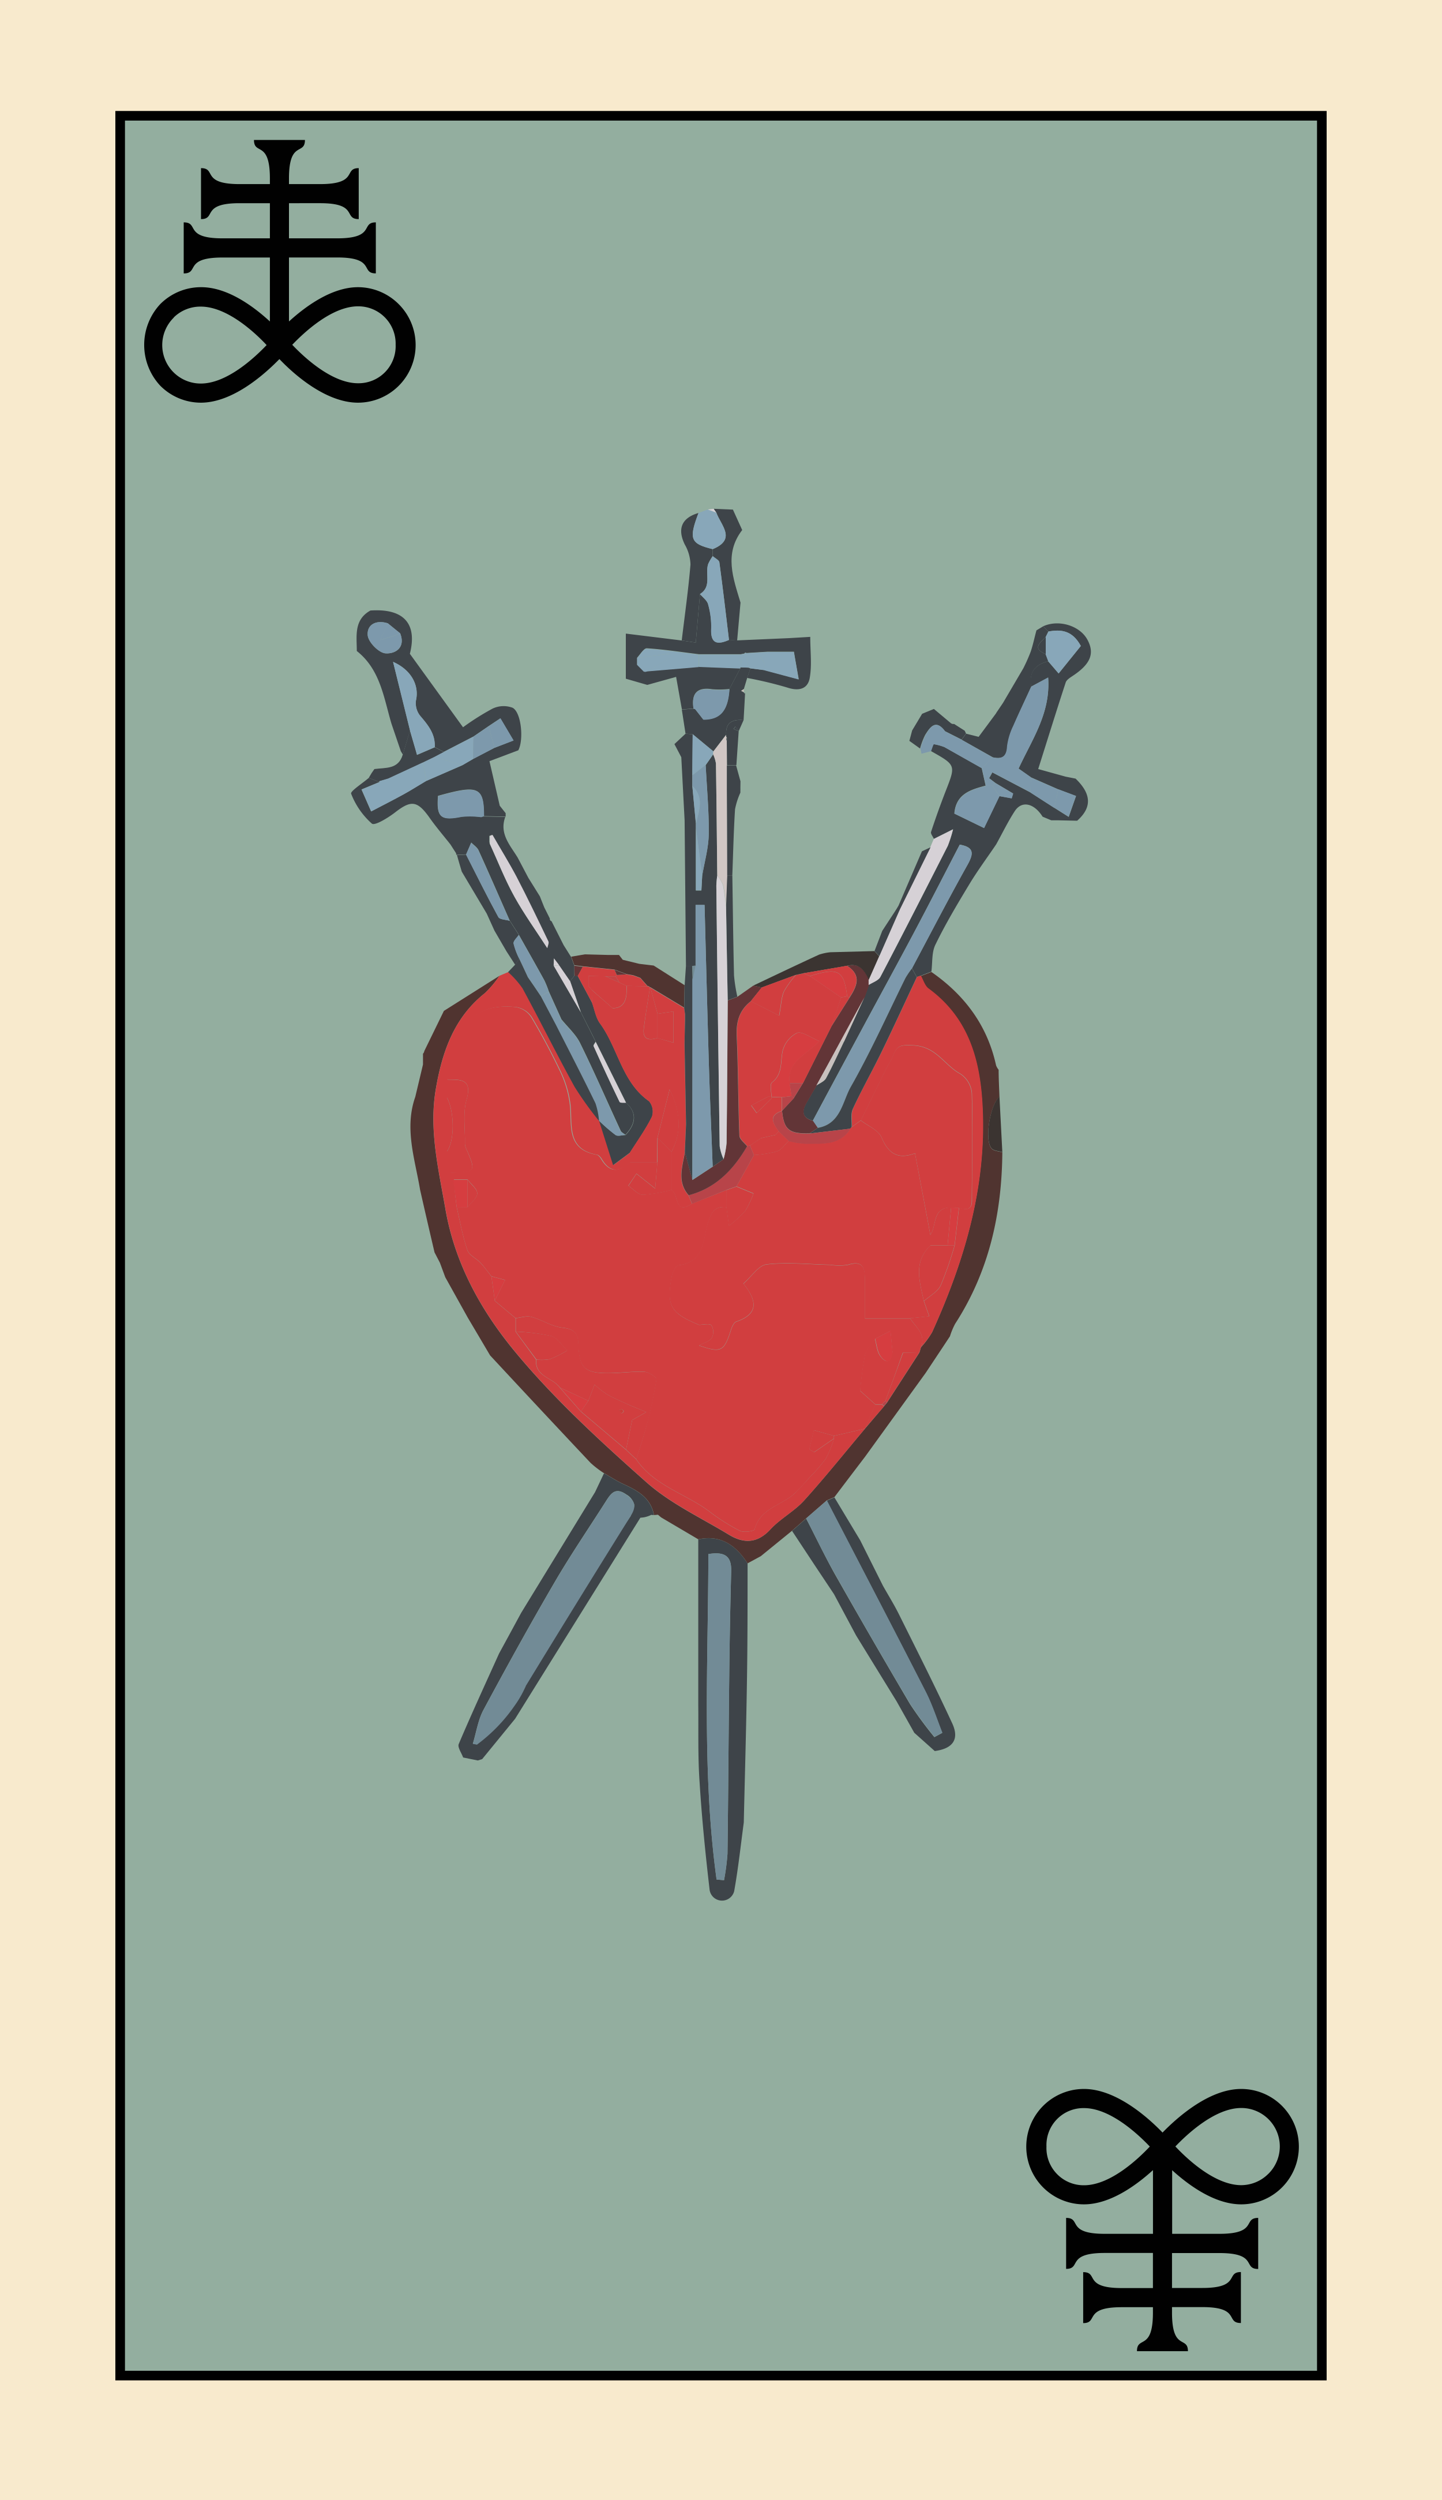 <svg id="Lag_1" data-name="Lag 1" xmlns="http://www.w3.org/2000/svg" viewBox="0 0 300 520"><defs><style>.cls-1{fill:#f8eacd;}.cls-2{fill:#93ae9f;stroke:#000;stroke-miterlimit:10;stroke-width:2px;}.cls-3{fill:#3e4449;}.cls-4{fill:#503430;}.cls-5{fill:#3b3431;}.cls-6{fill:#728b96;}.cls-7{fill:#56504c;}.cls-8{fill:#d13e3f;}.cls-9{fill:#5f5651;}.cls-10{fill:#b84449;}.cls-11{fill:#c8c0be;}.cls-12{fill:#bdb5b1;}.cls-13{fill:#c6beb7;}.cls-14{fill:#88a7b9;}.cls-15{fill:#d6d1d6;}.cls-16{fill:#7d99ac;}.cls-17{fill:#623537;}.cls-18{fill:#cdc3c1;}.cls-19{fill:#4c4542;}.cls-20{fill:#463f3c;}.cls-21{fill:#d0c6c4;}.cls-22{fill:#d63d40;}.cls-23{fill:#cb3d39;}.cls-24{fill:#c64244;}.cls-25{fill:#010101;fill-rule:evenodd;}</style></defs><rect class="cls-1" width="300" height="520"/><rect class="cls-2" x="25" y="24.08" width="250" height="470"/><path class="cls-3" d="M145.56,354.74q0-17.22,0-34.44c4.73-1,7.85,1.27,10.26,5,0,8.34,0,16.67-.14,25-.15,9.63-.43,19.26-.65,28.89-.64,4.77-1.15,9.56-2,14.29a2.61,2.61,0,0,1-5.13-.45c-.85-7.36-1.6-14.75-2.06-22.15C145.46,365.51,145.62,360.12,145.56,354.74Zm3.81,36.31,1.55.14a47.34,47.34,0,0,0,.72-5.5c.16-12.17.22-24.33.36-36.5q.12-11.1.41-22.21c.09-3-1.1-4.22-4.75-3.62C147.64,345.91,146.28,368.53,149.37,391.05Z" transform="translate(-0.29 -0.14)"/><path class="cls-3" d="M186.83,354q-4.22-6.86-8.44-13.72l-4.59-8.58-4-6c-1.58-2.39-3.15-4.78-4.73-7.16l2.93-2.57c2,3.87,3.88,7.82,6,11.61q7.69,13.56,15.62,27a81.26,81.26,0,0,0,5.06,6.86l1.64-.88c-1.13-2.84-2.06-5.79-3.45-8.51-6.79-13.29-13.71-26.53-20.58-39.79l1.59-.69,5.37,8.93v0l4.72,9.43c1.12,2,2.34,3.94,3.36,6,3.74,7.52,7.53,15,11.06,22.63,1.55,3.33.13,5.27-3.63,5.77l-4.26-3.8Z" transform="translate(-0.29 -0.14)"/><path class="cls-4" d="M180.23,303.16q-3.18,4.17-6.34,8.35l-1.59.69L168,315.94l-2.93,2.57-6.5,5.29-2.75,1.49c-2.41-3.72-5.53-6-10.26-5l-7.72-4.55-.67-.56-.82.07c-.65-3.57-3.37-5.08-6.31-6.43-1.41-.64-2.72-1.51-4.07-2.27a20.5,20.5,0,0,1-2.8-2.14q-10.5-11.15-20.92-22.37-2.31-3.92-4.63-7.83l-4.7-8.44-1.11-3-1.12-2.16q-1.53-6.51-3-13c-1.07-6.41-3.32-12.77-1-19.35l1.6-6.72,0-.14v-1.06c0-.35,0-.7,0-1.05a.93.93,0,0,0,.27-.54l4.08-8.36,11.55-7.29a21.6,21.6,0,0,1-3,3.58c-6.45,5.09-8.89,12.2-10.22,19.86-1.49,8.56.55,16.79,2,25.18,2,11.39,7.48,21.12,14.47,29.57,8.15,9.85,17.73,18.62,27.32,27.13,5,4.45,11.37,7.4,17.18,10.93,3.09,1.87,5.92,1.82,8.64-1.13,2.07-2.25,5-3.77,7-6,4.37-4.83,8.44-9.92,12.64-14.91h0l4-4.7.61-.74,6.74-10.42.33-1.1a17.84,17.84,0,0,0,2.3-3.11c6.67-14.73,11.22-29.92,10.49-46.36-.43-9.92-2.76-18.81-11.27-25.05-.77-.57-1.08-1.76-1.61-2.67l2.25-.87c6.91,4.8,11.64,11.11,13.46,19.44a3.38,3.38,0,0,0,.53.91c0,1.87.11,3.74.17,5.61-1.95,1.63-3.17,9-1.64,10.77.44.52,1.48.54,2.24.79-.1,12.76-2.79,24.81-9.82,35.66a15.3,15.3,0,0,0-1.08,2.6l-1.24,1.88-3.82,5.75Z" transform="translate(-0.29 -0.14)"/><path class="cls-5" d="M208.82,239.77c-.76-.25-1.8-.27-2.24-.79-1.53-1.79-.31-9.14,1.64-10.77Z" transform="translate(-0.29 -0.14)"/><path class="cls-6" d="M149.37,391.05c-3.09-22.52-1.73-45.14-1.71-67.69,3.65-.6,4.84.67,4.75,3.62q-.3,11.1-.41,22.21c-.14,12.17-.2,24.33-.36,36.5a47.34,47.34,0,0,1-.72,5.5Z" transform="translate(-0.29 -0.14)"/><path class="cls-6" d="M168,315.94l4.32-3.74c6.87,13.26,13.79,26.5,20.58,39.79,1.39,2.72,2.32,5.67,3.45,8.51l-1.64.88a81.26,81.26,0,0,1-5.06-6.86q-7.95-13.41-15.62-27C171.86,323.76,170,319.81,168,315.94Z" transform="translate(-0.29 -0.14)"/><path class="cls-3" d="M108.72,335.58l15.37-25.1,1.86-3.92c1.35.76,2.66,1.63,4.07,2.27,2.94,1.35,5.66,2.86,6.31,6.43l-.55-.05a6,6,0,0,1-1.57.52c-.21,0-2.31.4-2.7-.35s.94-1.24.71-2.4a3.42,3.42,0,0,0-1.61-2c-2.26-1.6-3.2-.28-4.24,1.35-3.58,5.63-7.36,11.15-10.72,16.92-5.1,8.74-10,17.61-14.79,26.53-1.13,2.12-1.48,4.65-2.2,7l.86.16,32.68-48.53,1.6.93-26.35,42.29L100.61,366l-.91.29-3.06-.62c-.33-.95-1.2-2.12-.91-2.81,2.68-6.31,5.56-12.55,8.38-18.8Q106.42,339.83,108.72,335.58Z" transform="translate(-0.29 -0.14)"/><path class="cls-3" d="M207.5,148.52l.06-.12,1.4-2.07,4.23-7.2a36.56,36.56,0,0,0,1.53-3.45c.49-1.45.8-3,1.2-4.44l1.4-.84,1.08,1.09-.55,1.16c-1.16,1.17-2.91,2.32,0,3.54l.56,1.49c-2.82.65-4.07,2.36-3.55,5.26-1.24,2.72-2.54,5.43-3.7,8.18a13.68,13.68,0,0,0-1.29,4.29c-.15,2.19-1.16,2.66-3,2.25L200.35,154l.92-1.27,2.62.66Z" transform="translate(-0.29 -0.14)"/><path class="cls-3" d="M218.4,131.49l-1.08-1.09c3.2-1.47,7.58-.16,9.18,2.75s.65,5.13-3.05,7.57c-.55.37-1.27.81-1.45,1.37-1.89,5.76-3.68,11.56-5.72,18l5.7,1.58,2.08.41c2.91,2.81,3.79,5.71.32,8.76l-3.89-.09H219L217.2,170c-1.79-2.84-4.34-3.4-5.8-1.15s-2.58,4.6-3.86,6.9c-1.85,2.74-3.83,5.4-5.54,8.22-2.5,4.14-5,8.31-7.1,12.64-.8,1.62-.59,3.73-.84,5.61l-2.25.87-.79.25-1-1.81c3.84-7.19,7.59-14.43,11.56-21.54,1.28-2.3,1.44-3.64-1.62-4.19-3.2,6.16-6.31,12.24-9.51,18.27-3.49,6.58-7.08,13.12-10.61,19.68s-7,13-10.45,19.47c-2.2-.58-2.36-1.91-1.34-3.67l2.1-3.63c.67-.49,1.61-.84,2-1.5,1.35-2.5,2.51-5.09,3.74-7.65l4.23-9.21L181,205c.85-.57,2.07-.95,2.49-1.75,4.74-9,9.37-18.12,14-27.21a28.07,28.07,0,0,0,1.09-3.43l-4,2c-.21-.49-.71-1.07-.59-1.44q1.42-4.32,3.07-8.56c2.09-5.35,2.12-5.34-3.15-8.29.2-.5.45-1.44.6-1.43a11.18,11.18,0,0,1,2.29.64l7.72,4.35.82,3.65c-3.1.84-6.17,1.7-6.51,5.82l6.17,3c1.1-2.29,2.15-4.46,3.2-6.63l2.54.44.31-1L207.41,163,206.07,162l.67-1.21,7.95,4.18,4.94,3.18,3,1.9,1.53-4.35-3.7-1.39-5.67-2.49L212.2,160c2.87-6.19,6.69-11.57,6.15-18.94l-3.53,1.89c-.52-2.9.73-4.61,3.55-5.26l2.16,2.52,4.62-5.72C223.38,131.24,221,131,218.4,131.49Z" transform="translate(-0.29 -0.14)"/><path class="cls-3" d="M81.73,150.65c-1.61-5.42-2.32-11.26-7.21-15.11,0-3.12-.66-6.47,2.83-8.42,6.92-.48,9.81,2.71,8.21,9l11.06,15.28a52.13,52.13,0,0,1,6.13-3.87,5.32,5.32,0,0,1,4.2-.18c1.82,1,2.32,6.7,1.17,8.84l-6,2.26,2.14,9.27,1.23,1.55,0,.71-4.53-.1c0-6.09-1.13-6.58-9.55-4.22-.36,4.47.55,5.21,4.9,4.33a18.43,18.43,0,0,1,4.06.07l1.8,5.53c1.69,3.68,3.16,7.49,5.11,11s4.52,7.11,6.81,10.66h0l1.44,2.16,0,0-.06,1.5,5.64,9.72c1,2,2.07,4.1,3.1,6.16-.16.3-.52.71-.43.9,1.75,3.89,3.54,7.76,5.4,11.59.11.23.88.13,1.34.18,2.21,2,2.17,4.24-.12,6.7-.35-.3-.87-.53-1-.91-2.81-6.06-5.46-12.18-8.41-18.16-.9-1.84-2.57-3.31-3.89-4.95l-2.64-5.84a19.39,19.39,0,0,0-.93-2.3c-1.74-3.17-3.53-6.31-5.3-9.46l-1.89-2.94c-2.15-4.87-4.27-9.76-6.48-14.61-.29-.64-1-1.08-1.52-1.62l-1.07,2.47-1.91.09c-.16,0-.21-.13-.16-.29L94,175.77c-1.46-1.85-3-3.64-4.35-5.56-2.52-3.56-3.82-3.7-7.14-1.12-1.46,1.13-4.24,2.84-4.85,2.35a15.94,15.94,0,0,1-4.32-6.23c-.2-.51,2.38-2.16,3.67-3.28l2.23.85-3.75,1.56,2,4.56c2.42-1.27,4.62-2.38,6.78-3.57,1.58-.87,3.11-1.85,4.67-2.77l7.54-3.28,2.2-1.28,4.43-2.31,4-1.54-2.73-4.61-2.48,1.65-3.14,2.15-6.14,3.17-1.91-1c.15-2.72-1.36-4.58-3-6.49a4.18,4.18,0,0,1-.87-3.22c.68-3-.86-6.29-4.77-8l3.53,14.28-1.5,5-.42-.7ZM81,129.79c-2.38-.77-4.4.19-4.21,2.48.12,1.42,2.28,3.63,3.67,3.75,2,.17,4.28-1.11,3.08-4.16Z" transform="translate(-0.29 -0.14)"/><path class="cls-3" d="M101.55,190.15l-5.19-8.72c-.34-1.15-.69-2.3-1-3.45l1.91-.09c2.21,4.34,4.38,8.72,6.72,13,.29.52,1.54.52,2.35.76l1.89,2.94c-.39.6-1.16,1.25-1.08,1.79a14.37,14.37,0,0,0,1.18,3.15l-.86,1.27L105.66,198l-2.5-4.3Z" transform="translate(-0.29 -0.14)"/><path class="cls-3" d="M79.24,162.78,77,161.93l.6-1,.58-.84c2.32-.32,5,.11,5.9-3l1.5-5c.47,1.65,1,3.3,1.46,5.06l3.7-1.59,1.91,1-2,1.06-2.38,1.14-7.23,3.35-1.89.55Z" transform="translate(-0.29 -0.14)"/><path class="cls-7" d="M94,175.77l1.17,1.92Z" transform="translate(-0.29 -0.14)"/><path class="cls-8" d="M191.9,280.31l-.33,1.1-3.39.07-2.21,0-.43-4.54-3.21,1.67c-.71,1.12-1.75,2.15-2.06,3.37a69.45,69.45,0,0,0-1,7.47l3.16,2.83q-1.08,2.5-2.17,5h0l-6.44,1.49-4.2-1.16c-.31,1.31-.63,2.62-.94,3.94l1,.64,4.14-2.86a22.53,22.53,0,0,1-1.67,4.11,34.85,34.85,0,0,1-3.38,3.94c-1,1.09-1.91,2.22-3,3.23-2.69,2.64-7.3,3.12-8.47,7.6-.1.38-2.25.71-3.07.31a41.17,41.17,0,0,1-6.32-4c-5-3.76-11.52-5.36-15.25-10.88.73-2.41,1.56-4.79,2.17-7.23a89,89,0,0,0,2-9.39c.06-.43-1.59-1.53-2.48-1.57-2.48-.12-5,.26-7.47.27-4.95,0-6.12-1-6.28-6-.08-2.43-.94-3.18-3.35-3.46-2.19-.24-4.22-1.64-6.39-2.23-1-.28-2.2.14-3.31.25l-4.32-3.6,2.14-4.34-2.84-.76c-.76-.94-1.46-1.94-2.28-2.82s-2.36-1.57-2.72-2.62c-1-2.88-1.51-5.9-2.21-8.87l2.26-.06c.71-1,2-1.92,2-2.88s-1.28-1.9-2-2.86l-3,0-.66-1.45c5.4-.12,5.48-.25,3.32-5.07a2.61,2.61,0,0,1-.22-1c.06-3.06-.46-6.28.34-9.13,1.29-4.58-1.52-4.06-4.16-4.18.35-1.39.63-2.81,1.07-4.17,2.39-7.4,4.49-11.72,13.33-10.87a4.82,4.82,0,0,1,3.18,2.07c2.22,3.75,4.27,7.61,6.14,11.55a22.4,22.4,0,0,1,1.84,6.1c.69,4.32-1.08,9.78,5.66,11,.39.07.76.58,1,1,1.73,2.84,3.71,2.53,5.86.54l5.78,0c-.13,1.56-.26,3.11-.46,5.45l-3.9-3.09L131,246.75c1,.66,2,1.85,3,1.86a32.58,32.58,0,0,0,6-1c1.57.74.5,5.4,4.26,2.86l7.22-2.86,0,3.62c-2.22-.2-3,.6-3.8,3-1.14,3.38-.61,8.41-6.17,9.07-.57.06-1.27,1.37-1.42,2.19-1.2,6.25-.3,7.79,5.65,10.21V280c4.58,1.58,5.2,1.26,6.64-3.23.2-.65.6-1.56,1.12-1.73,4.7-1.62,4.3-4.39,1.47-7.91,1.69-1.47,3.15-3.84,4.86-4,4.34-.49,8.8,0,13.21.09a11.69,11.69,0,0,0,3.69,0c2.69-.84,3.54.22,3.5,2.73,0,2.81,0,5.63,0,8.42h9.43C190.78,276.16,193,277.62,191.9,280.31Z" transform="translate(-0.29 -0.14)"/><path class="cls-8" d="M95.32,251.3c.7,3,1.23,6,2.21,8.87.36,1.05,1.84,1.69,2.72,2.62s1.52,1.88,2.28,2.82c.23,1.7.47,3.4.7,5.1l4.32,3.6c0,.93,0,1.86,0,2.79l4.26,5.82c-.3,3.56,3.45,3.71,4.9,5.79q2.2,2.51,4.4,5l9.38,7.94,2.15,2c3.73,5.52,10.26,7.12,15.25,10.88a41.17,41.17,0,0,0,6.32,4c.82.4,3,.07,3.07-.31,1.17-4.48,5.78-5,8.47-7.6,1-1,2-2.14,3-3.23a34.85,34.85,0,0,0,3.38-3.94,22.53,22.53,0,0,0,1.67-4.11c0-.18,0-.37,0-.56l6.44-1.49c-4.2,5-8.27,10.08-12.64,14.91-2.06,2.27-4.94,3.79-7,6-2.72,2.95-5.55,3-8.64,1.13-5.81-3.53-12.17-6.48-17.18-10.93-9.59-8.51-19.17-17.28-27.32-27.13-7-8.45-12.48-18.18-14.47-29.57-1.46-8.39-3.5-16.62-2-25.18,1.33-7.66,3.77-14.77,10.22-19.86a21.6,21.6,0,0,0,3-3.58l1.86-.78a18.94,18.94,0,0,1,3,3.37c3.69,6.8,7.12,13.74,10.85,20.51a70.32,70.32,0,0,0,5.07,7.07l0-.06,2.93,9.26,3.51-2.6,0,2c-2.15,2-4.13,2.31-5.86-.53-.24-.4-.61-.91-1-1-6.74-1.2-5-6.66-5.66-11a22.4,22.4,0,0,0-1.84-6.1c-1.87-3.94-3.92-7.8-6.14-11.55a4.82,4.82,0,0,0-3.18-2.07c-8.84-.85-10.94,3.47-13.33,10.87-.44,1.36-.72,2.78-1.07,4.17l-.06,3.5v11.61l.77,4.3c.22.48.44,1,.67,1.45Q94.94,248.43,95.32,251.3Z" transform="translate(-0.29 -0.14)"/><path class="cls-8" d="M191.9,280.31c1.06-2.69-1.12-4.15-2.27-6l4-.42-1.11-3.13c1.19-1.08,2.85-1.93,3.49-3.27a73.52,73.52,0,0,0,2.9-8.31l.9-7.83c1.38.35,2.7.61,2.7-1.5,0-7.47.17-14.93,0-22.39a5.42,5.42,0,0,0-2.39-4c-3.32-1.76-4.94-5.68-9.77-5.92-2.71-.14-3.41.05-4.24,2.13-.42,1.05-1.06,2-1.56,3q-2.56,5.2-5.11,10.43l-1.91,1.41c.06-1.29-.25-2.75.25-3.84,1.83-4,4-7.78,5.91-11.71,2.53-5.19,4.93-10.44,7.39-15.66l.79-.25c.53.91.84,2.1,1.61,2.67,8.51,6.24,10.84,15.13,11.27,25.05.73,16.44-3.82,31.63-10.49,46.36A17.84,17.84,0,0,1,191.9,280.31Z" transform="translate(-0.29 -0.14)"/><path class="cls-8" d="M188.18,281.48l3.39-.07-6.74,10.42-.33-.34Q186.34,286.48,188.18,281.48Z" transform="translate(-0.29 -0.14)"/><path class="cls-8" d="M180.22,297.27q1.09-2.52,2.17-5l1.4,0a3.73,3.73,0,0,0,.43.36Z" transform="translate(-0.29 -0.14)"/><path class="cls-9" d="M88.22,221.4v0Z" transform="translate(-0.29 -0.14)"/><path class="cls-10" d="M184.83,291.83l-.61.74a3.73,3.73,0,0,1-.43-.36l.71-.72Z" transform="translate(-0.29 -0.14)"/><path class="cls-6" d="M107.28,355a33.63,33.63,0,0,1-3.43,4.19A34.72,34.72,0,0,1,99.52,363l-.86-.16c.72-2.34,1.07-4.87,2.2-7,4.79-8.92,9.69-17.79,14.79-26.53,3.36-5.77,7.14-11.29,10.72-16.92,1-1.63,2-3,4.24-1.35,1.87,1.32,2.11,2.44.9,4.38q-11,17.63-21.82,35.35c0,.07-.2.46-.46,1A21.64,21.64,0,0,1,107.28,355Z" transform="translate(-0.29 -0.14)"/><path class="cls-3" d="M130.49,141.3v-9.38l11.63,1.43,2.92.44c.34-3.85.61-7,.88-10.1.59.72,1.5,1.35,1.71,2.17a16.82,16.82,0,0,1,.63,5c-.16,3.18,1.3,3.41,3.7,2.36l1.69.11,10.83-.47,4.38-.26c0,3,.37,5.84-.11,8.54-.41,2.32-2.27,2.8-4.67,2a82.67,82.67,0,0,0-8.36-2l.69-2,3,.38,7.06,1.89c-.46-2.55-.74-4.09-1-5.73H160l-4.46.27a.24.24,0,0,0-.39.11l-.75.14-8.71,0c-3.61-.44-7.22-1-10.84-1.23-.64,0-1.36,1.26-2,1.94v1.43l1.39,1.4.35.05.35-.09,10.81-.91,8.59.31c-.76,1.45-1.53,2.89-2.29,4.33a18.47,18.47,0,0,1-3.56.06c-3.31-.52-4.38,1-3.92,4l-2.41.2c-.39-2.15-.77-4.31-1.21-6.77l-6,1.67Z" transform="translate(-0.29 -0.14)"/><path class="cls-3" d="M154.35,125.47c-.23,2.63-.47,5.26-.7,7.89l-1.69-.11c-.65-5.38-1.28-10.77-2-16.15-.06-.48-.9-.86-1.38-1.29v-1.46c5-2.06,1.7-4.94.75-7.59l-.56-.8,4,.17c.64,1.42,1.28,2.83,1.93,4.25C150.88,115.33,152.83,120.41,154.35,125.47Z" transform="translate(-0.29 -0.14)"/><path class="cls-3" d="M156.41,139.19l-.69,2c-.22.76-.45,1.51-.68,2.27l-.56.37.57.31.06.19.19,0c-.1,1.85-.2,3.71-.31,5.57-2.21-.18-3.78.41-3.62,3.05l-2.66,3.46-4.31-3.57-1.49-.11-.77-5,2.41-.2a.45.45,0,0,1,.42.17l1.63,2.07c3.54,0,5.14-1.86,5.43-6.32.76-1.44,1.53-2.88,2.29-4.33l0-.19L156,139A.85.85,0,0,1,156.41,139.19Z" transform="translate(-0.29 -0.14)"/><path class="cls-11" d="M190.06,152.06c-.19.73-.39,1.45-.58,2.17" transform="translate(-0.29 -0.14)"/><path class="cls-3" d="M189.48,154.23l.58-2.17,2.08-3.47,2.44-1,3.58,3,.31.13.33,0h0l2.21,1.41a4,4,0,0,0,.26.56l-.92,1.27-3.46-1.75c-1.91-2.56-3.1-.88-4.13.79a14.64,14.64,0,0,0-1.06,2.82Z" transform="translate(-0.29 -0.14)"/><path class="cls-11" d="M194.58,147.64l-2.44,1" transform="translate(-0.29 -0.14)"/><path class="cls-12" d="M209,146.33l-1.4,2.07Z" transform="translate(-0.29 -0.14)"/><path class="cls-12" d="M201,152.14l-2.21-1.41Z" transform="translate(-0.29 -0.14)"/><path class="cls-13" d="M155.05,144.12l-.57-.31.56-.37C155.05,143.67,155.06,143.89,155.05,144.12Z" transform="translate(-0.29 -0.14)"/><path class="cls-3" d="M112.61,186.57c.3.77.61,1.54.92,2.31l1.16,2.31a.46.46,0,0,0,.34.54l2.53,5,1.57,2.49.65,1.78,0,2.07-.93,1.19-2.28-3.34-1.08-1.41,0,0-1.44-2.16h0c.08-.48.39-1.07.22-1.42-2.16-4.51-4.32-9-6.62-13.44-1.53-3-3.3-5.81-5-8.7l-.56.21v1.66l-1.8-5.53a1.76,1.76,0,0,1,.59-.18l4.53.1c-1.28,3.48,1,5.87,2.58,8.46l2.22,4.21" transform="translate(-0.29 -0.14)"/><path class="cls-3" d="M148.56,114.35v1.46a11.23,11.23,0,0,0-.91,1.57c-.76,2.05.8,4.74-1.73,6.31-.27,3.12-.54,6.25-.88,10.1l-2.92-.44c.63-5.27,1.38-10.53,1.82-15.81a8.82,8.82,0,0,0-1.19-4.16c-1.58-3.26-.65-5.53,2.86-6.55C143.55,112.27,143.92,113.22,148.56,114.35Z" transform="translate(-0.29 -0.14)"/><path class="cls-14" d="M148.56,114.35c-4.64-1.13-5-2.08-2.95-7.52l1.92-.73,1.78.66C150.26,109.41,153.58,112.29,148.56,114.35Z" transform="translate(-0.29 -0.14)"/><path class="cls-15" d="M149.31,106.76l-1.78-.66,1.22-.14Z" transform="translate(-0.29 -0.14)"/><path class="cls-16" d="M214.82,142.94l3.53-1.89c.54,7.37-3.28,12.75-6.15,18.94l2.57,1.81c0,1-.05,2.1-.08,3.15l-7.95-4.18-.67,1.21,1.34,1.05-.64.54h-1.39c-.27-1.22-.55-2.43-.82-3.65l2.23-2.27c1.88.41,2.89-.06,3-2.25a13.68,13.68,0,0,1,1.29-4.29C212.28,148.37,213.58,145.66,214.82,142.94Z" transform="translate(-0.29 -0.14)"/><path class="cls-14" d="M218.4,131.49c2.63-.49,5-.25,6.75,3l-4.62,5.72-2.16-2.52c-.19-.5-.38-1-.56-1.49,0-1.18,0-2.36,0-3.54Z" transform="translate(-0.29 -0.14)"/><path class="cls-16" d="M206.79,157.66l-2.23,2.27-7.72-4.36c0-1.11,0-2.23,0-3.35l3.46,1.75Z" transform="translate(-0.29 -0.14)"/><path class="cls-3" d="M217.85,132.65c0,1.18,0,2.36,0,3.54C214.94,135,216.69,133.82,217.85,132.65Z" transform="translate(-0.29 -0.14)"/><path class="cls-16" d="M169.39,233.25q5.22-9.74,10.45-19.47c3.53-6.56,7.12-13.1,10.61-19.68,3.2-6,6.31-12.11,9.51-18.27,3.06.55,2.9,1.89,1.62,4.19-4,7.11-7.72,14.35-11.56,21.54a17.73,17.73,0,0,0-1.36,2c-3.75,7.55-7.19,15.27-11.35,22.59-1.76,3.09-2.1,7.75-6.88,8.56Z" transform="translate(-0.29 -0.14)"/><path class="cls-3" d="M170.43,234.72c4.78-.81,5.12-5.47,6.88-8.56,4.16-7.32,7.6-15,11.35-22.59a17.73,17.73,0,0,1,1.36-2l1,1.81c-2.46,5.22-4.86,10.47-7.39,15.66-1.91,3.93-4.08,7.74-5.91,11.71-.5,1.09-.19,2.55-.25,3.84a.4.4,0,0,0-.23.29l-8.51,1Z" transform="translate(-0.29 -0.14)"/><path class="cls-17" d="M170.43,234.72l-1.7,1.14c-4.31.09-5.33-.75-5.74-4.69h0l2.43-2.62,1.92-3.13,5.93-11.82L177,207.7c1.51-2.34,2.68-4.66-.45-6.68,2.56-.68,3.67.94,4.56,2.89l0,1.12-.93,2.56-5,9.17q-2.48,4.61-5,9.19l-2.1,3.63c-1,1.76-.86,3.09,1.34,3.67Z" transform="translate(-0.29 -0.14)"/><path class="cls-15" d="M181,205c0-.37,0-.74,0-1.12q1.09-2.44,2.17-4.89,2.1-4.78,4.19-9.56l6.49-13.14c.24-.55.47-1.11.71-1.66l4-2a28.07,28.07,0,0,1-1.09,3.43c-4.63,9.09-9.26,18.18-14,27.21C183.09,204.08,181.87,204.46,181,205Z" transform="translate(-0.29 -0.14)"/><path class="cls-16" d="M205.38,163.58h1.39l1.47,2.16c-1.05,2.17-2.1,4.34-3.2,6.63l-6.17-3C199.21,165.28,202.28,164.42,205.38,163.58Z" transform="translate(-0.29 -0.14)"/><path class="cls-16" d="M214.69,165c0-1,.05-2.1.08-3.15l5.67,2.49-.81,3.84Z" transform="translate(-0.29 -0.14)"/><path class="cls-16" d="M196.89,152.22c0,1.12,0,2.24,0,3.35a11.81,11.81,0,0,0-2.29-.63c-.15,0-.4.93-.6,1.43l-2,.53-.21-1.07a14.64,14.64,0,0,1,1.06-2.82C193.79,151.34,195,149.66,196.89,152.22Z" transform="translate(-0.29 -0.14)"/><path class="cls-16" d="M219.63,168.13l.81-3.84,3.7,1.39L222.61,170Z" transform="translate(-0.29 -0.14)"/><path class="cls-18" d="M175.11,216.76l5-9.17-4.23,9.21Z" transform="translate(-0.29 -0.14)"/><path class="cls-11" d="M175.11,216.76l.75,0c-1.23,2.56-2.39,5.15-3.74,7.65-.36.66-1.3,1-2,1.5Q172.63,221.36,175.11,216.76Z" transform="translate(-0.29 -0.14)"/><path class="cls-16" d="M208.24,165.73l-1.47-2.16.64-.54c1.22.73,2.45,1.45,3.68,2.17l-.31,1Z" transform="translate(-0.29 -0.14)"/><path class="cls-19" d="M220.49,170.8l3.89.09" transform="translate(-0.29 -0.14)"/><path class="cls-3" d="M118.9,204.21l.93-1.19a4.84,4.84,0,0,0,.65.09l3,5.61c.53,1.44.77,3.08,1.64,4.27,3.78,5.15,4.52,12.21,10.23,16.2a3.38,3.38,0,0,1,.58,3.22c-1.3,2.6-3,5-4.58,7.46l-3.51,2.6-2.93-9.26a35.18,35.18,0,0,0,3.46,3c.47.32,1.37,0,2.07,0,2.29-2.46,2.33-4.72.12-6.7l-6.31-12.67c-1-2.06-2.07-4.11-3.1-6.16Z" transform="translate(-0.29 -0.14)"/><path class="cls-16" d="M130.41,236.21c-.7,0-1.6.33-2.07,0a35.18,35.18,0,0,1-3.46-3l0,.06a14.58,14.58,0,0,0-.74-3.67c-2.67-5.49-5.48-10.92-8.25-16.36l1.15-1.05c1.32,1.64,3,3.11,3.89,4.95,3,6,5.6,12.1,8.41,18.16C129.54,235.68,130.06,235.91,130.41,236.21Z" transform="translate(-0.29 -0.14)"/><path class="cls-14" d="M90.75,155.54l-3.7,1.59c-.51-1.76-1-3.41-1.46-5.06-1.14-4.6-2.28-9.21-3.53-14.28,3.91,1.75,5.45,5,4.77,8a4.18,4.18,0,0,0,.87,3.22C89.39,151,90.9,152.82,90.75,155.54Z" transform="translate(-0.29 -0.14)"/><path class="cls-14" d="M81.05,162.06l7.23-3.35c.23,1.28.47,2.56.7,3.85-1.56.92-3.09,1.9-4.67,2.77-2.16,1.19-4.36,2.3-6.78,3.57l-2-4.56,3.75-1.56-.08-.17Z" transform="translate(-0.29 -0.14)"/><path class="cls-16" d="M101,169.93a1.76,1.76,0,0,0-.59.18,18.43,18.43,0,0,0-4.06-.07c-4.35.88-5.26.14-4.9-4.33C99.86,163.35,101,163.84,101,169.93Z" transform="translate(-0.29 -0.14)"/><path class="cls-15" d="M102.2,175.64V174l.56-.21c1.66,2.89,3.43,5.74,5,8.7,2.3,4.43,4.46,8.93,6.62,13.44.17.35-.14.94-.22,1.42-2.29-3.55-4.78-7-6.81-10.66S103.89,179.32,102.2,175.64Z" transform="translate(-0.29 -0.14)"/><path class="cls-16" d="M106.31,191.65c-.81-.24-2.06-.24-2.35-.76-2.34-4.28-4.51-8.66-6.72-13,.36-.83.71-1.65,1.07-2.47.52.54,1.23,1,1.52,1.62C102,181.89,104.16,186.78,106.31,191.65Z" transform="translate(-0.29 -0.14)"/><path class="cls-16" d="M108.3,199.53a14.37,14.37,0,0,1-1.18-3.15c-.08-.54.69-1.19,1.08-1.79,1.77,3.15,3.56,6.29,5.3,9.46a19.39,19.39,0,0,1,.93,2.3l-1.6,1-1.5-2.22-1.22-1.77C109.51,202.1,108.91,200.81,108.3,199.53Z" transform="translate(-0.29 -0.14)"/><path class="cls-14" d="M90.66,157.57l2-1.06,6.14-3.17c0,1.56-.06,3.11-.08,4.66l-2.2,1.28Z" transform="translate(-0.29 -0.14)"/><path class="cls-15" d="M124.22,216.84l6.31,12.67c-.46,0-1.23.05-1.34-.18-1.86-3.83-3.65-7.7-5.4-11.59C123.7,217.55,124.06,217.14,124.22,216.84Z" transform="translate(-0.29 -0.14)"/><path class="cls-16" d="M83.54,131.86c1.2,3-1.11,4.33-3.08,4.16-1.39-.12-3.55-2.33-3.67-3.75C76.6,130,78.62,129,81,129.79c-.54,1.17-1.09,2.33-1.63,3.49,1.07-.33,2.14-.65,3.2-1A7.48,7.48,0,0,0,83.54,131.86Z" transform="translate(-0.29 -0.14)"/><path class="cls-16" d="M101.94,151.19l2.48-1.65,2.73,4.61-4,1.54C102.75,154.19,102.34,152.69,101.94,151.19Z" transform="translate(-0.29 -0.14)"/><path class="cls-14" d="M90.66,157.57l5.86,1.71L89,162.56c-.23-1.29-.47-2.57-.7-3.85Z" transform="translate(-0.29 -0.14)"/><path class="cls-15" d="M118.9,204.21l2.22,6.47L115.48,201l1.14-.09Z" transform="translate(-0.29 -0.14)"/><path class="cls-16" d="M101.94,151.19c.4,1.5.81,3,1.21,4.5L98.72,158c0-1.55,0-3.1.08-4.66Z" transform="translate(-0.29 -0.14)"/><path class="cls-16" d="M112.83,207.38l1.6-1,2.64,5.84-1.15,1.05Z" transform="translate(-0.29 -0.14)"/><path class="cls-16" d="M83.54,131.86a7.48,7.48,0,0,1-1,.42c-1.06.35-2.13.67-3.2,1,.54-1.16,1.09-2.32,1.63-3.49Z" transform="translate(-0.29 -0.14)"/><path class="cls-20" d="M105.48,169.32l-1.23-1.55" transform="translate(-0.29 -0.14)"/><path class="cls-21" d="M114.12,197.33l1.44,2.16Z" transform="translate(-0.29 -0.14)"/><path class="cls-15" d="M116.62,200.87l-1.14.09.06-1.5Z" transform="translate(-0.29 -0.14)"/><path class="cls-3" d="M112.83,207.38l3.09,5.86c2.77,5.44,5.58,10.87,8.25,16.36a14.58,14.58,0,0,1,.74,3.67,70.32,70.32,0,0,1-5.07-7.07c-3.73-6.77-7.16-13.71-10.85-20.51a18.94,18.94,0,0,0-3-3.37l1.45-1.52.86-1.27c.61,1.28,1.21,2.57,1.81,3.86l1.22,1.77Z" transform="translate(-0.29 -0.14)"/><path class="cls-3" d="M81.05,162.06l-1.89.55Z" transform="translate(-0.29 -0.14)"/><path class="cls-8" d="M177.47,234.58l1.91-1.4c1.49,1.17,3.69,2,4.33,3.58,1.47,3.46,3.49,4.55,6.94,3.27.13-.05.38.24,0,0,1.13,6,2.17,11.48,3.2,17v2.16c-3.62,3.49-2.2,7.57-1.36,11.59l1.11,3.13-4,.42H180.2c0-2.79,0-5.61,0-8.42,0-2.51-.81-3.57-3.5-2.73a11.69,11.69,0,0,1-3.69,0c-4.41-.09-8.87-.58-13.21-.09-1.71.19-3.17,2.56-4.86,4,2.83,3.52,3.23,6.29-1.47,7.91-.52.17-.92,1.08-1.12,1.73-1.44,4.49-2.06,4.81-6.64,3.23.92-.5,2.13-.8,2.67-1.57a2.71,2.71,0,0,0-.08-2.62c-.38-.45-1.7-.1-2.6-.1-5.95-2.42-6.85-4-5.65-10.21.15-.82.85-2.13,1.42-2.19,5.56-.66,5-5.69,6.17-9.07.8-2.36,1.58-3.16,3.8-3,.14,1.05.28,2.11.52,3.87a25.9,25.9,0,0,0,3.43-3.17,21.14,21.14,0,0,0,1.68-3.56l-3.56-1.46,3.63-6.52a24.3,24.3,0,0,0,4.79-.76c.95-.33,1.64-1.43,2.45-2.18a18.54,18.54,0,0,0,3.49.57c3.43-.07,7.12.45,9.37-3.18A.4.4,0,0,1,177.47,234.58Z" transform="translate(-0.29 -0.14)"/><path class="cls-8" d="M131.32,239.87c1.56-2.47,3.28-4.86,4.58-7.46a3.38,3.38,0,0,0-.58-3.22c-5.71-4-6.45-11.05-10.23-16.2-.87-1.19-1.11-2.83-1.64-4.26l-.06-2.71,4.37,3.82c2.66,0,3-2.16,2.91-4.64l4.33.06a.65.65,0,0,1,.51.27c-.44,2.83-.93,5.65-1.29,8.49-.29,2.28,1,2.61,2.84,2l3.37,1V210.5l-3.34.5-1.48-5.44,7,4.22.18,1.25,0,1.4-.1,5L143,234l-.25,5.74c-.49,3.08-1.7,6.21.78,9l.71,1.77c-3.76,2.54-2.69-2.12-4.26-2.86q0-4,0-7.93c2.28-4.36,1.73-8.67-.39-13q-1.26,5.06-2.54,10.11l-.06,5.07-5.78,0C131.29,241.19,131.3,240.53,131.32,239.87Z" transform="translate(-0.29 -0.14)"/><path class="cls-8" d="M132.69,303.65l-2.15-2c.38-1.87.77-3.74,1.27-6.16l2.94-1.66c-1.81-.76-2.87-1.17-3.91-1.64-1.45-.66-2.93-1.28-4.3-2.07a19.66,19.66,0,0,1-2.56-2l-1.28,3.36-5.94-2.76c-1.45-2.08-5.2-2.23-4.9-5.79a10.22,10.22,0,0,0,2.83-.09,24.81,24.81,0,0,0,3.6-1.82c-1.1-1-2-2.6-3.33-3a43.7,43.7,0,0,0-7.36-.93c0-.93,0-1.86,0-2.79,1.11-.11,2.3-.53,3.31-.25,2.17.59,4.2,2,6.39,2.23,2.41.28,3.27,1,3.35,3.46.16,5,1.33,6,6.28,6,2.49,0,5-.39,7.47-.27.89,0,2.54,1.14,2.48,1.57a89,89,0,0,1-2,9.39C134.25,298.86,133.42,301.24,132.69,303.65Z" transform="translate(-0.29 -0.14)"/><path class="cls-8" d="M93.91,244.08c-.26-1.43-.51-2.86-.77-4.3,1.79-2,1.78-8.67,0-11.61l.06-3.5c2.64.12,5.45-.4,4.16,4.18-.8,2.85-.28,6.07-.34,9.13a2.61,2.61,0,0,0,.22,1C99.39,243.83,99.31,244,93.91,244.08Z" transform="translate(-0.29 -0.14)"/><path class="cls-8" d="M184.5,291.49l-.71.72-1.4,0-3.16-2.83a69.45,69.45,0,0,1,1-7.47c.31-1.22,1.35-2.25,2.06-3.37.34,1.21.41,2.62,1.09,3.58,1.12,1.58,2.27,1.6,2.55-.71l2.21,0Q186.35,286.49,184.5,291.49Z" transform="translate(-0.29 -0.14)"/><path class="cls-8" d="M137.05,241.88l.06-5.07,2.93,2.9q0,4,0,7.93a32.58,32.58,0,0,1-6,1c-1,0-2-1.2-3-1.86l1.66-2.51,3.9,3.09C136.79,245,136.92,243.44,137.05,241.88Z" transform="translate(-0.29 -0.14)"/><path class="cls-10" d="M144.26,250.5c-.23-.59-.47-1.18-.71-1.77,5.65-1.48,9.32-5.33,12.15-10.18l.62-.18.82,2-3.63,6.52-2,.7Z" transform="translate(-0.29 -0.14)"/><path class="cls-8" d="M151.48,247.64l2-.7,3.56,1.46a21.14,21.14,0,0,1-1.68,3.56,25.9,25.9,0,0,1-3.43,3.17c-.24-1.76-.38-2.82-.52-3.87C151.45,250.05,151.47,248.85,151.48,247.64Z" transform="translate(-0.29 -0.14)"/><path class="cls-8" d="M173.78,298.76c0,.19,0,.38,0,.56l-4.14,2.86-1-.64c.31-1.32.63-2.63.94-3.94Z" transform="translate(-0.29 -0.14)"/><path class="cls-22" d="M186,281.44c-.28,2.31-1.43,2.29-2.55.71-.68-1-.75-2.37-1.09-3.58l3.21-1.67Z" transform="translate(-0.29 -0.14)"/><path class="cls-22" d="M103.23,270.71c-.23-1.7-.47-3.4-.7-5.1l2.84.76Z" transform="translate(-0.29 -0.14)"/><path class="cls-22" d="M95.32,251.3q-.37-2.88-.74-5.77l3,0,0,5.74Z" transform="translate(-0.29 -0.14)"/><path class="cls-8" d="M145.7,275.69c.9,0,2.22-.35,2.6.1a2.71,2.71,0,0,1,.08,2.62c-.54.77-1.75,1.07-2.67,1.57C145.71,278.55,145.7,277.12,145.7,275.69Z" transform="translate(-0.29 -0.14)"/><path class="cls-8" d="M97.58,251.24l0-5.74c.71,1,2,1.91,2,2.86S98.29,250.28,97.58,251.24Z" transform="translate(-0.29 -0.14)"/><path class="cls-8" d="M122.7,291.47c.42-1.12.85-2.24,1.28-3.36a19.66,19.66,0,0,0,2.56,2c1.37.79,2.85,1.41,4.3,2.07,1,.47,2.1.88,3.91,1.64l-2.94,1.66c-.5,2.42-.89,4.29-1.27,6.16l-9.38-7.94Zm7,1.74-.59.24.5.66c.16-.13.41-.25.44-.41S129.78,293.39,129.65,293.21Z" transform="translate(-0.29 -0.14)"/><path class="cls-8" d="M107.6,277.1A43.7,43.7,0,0,1,115,278c1.29.38,2.23,2,3.33,3a24.81,24.81,0,0,1-3.6,1.82,10.22,10.22,0,0,1-2.83.09Z" transform="translate(-0.29 -0.14)"/><path class="cls-8" d="M93.13,228.17c1.79,2.94,1.8,9.6,0,11.61Q93.13,234,93.13,228.17Z" transform="translate(-0.29 -0.14)"/><path class="cls-22" d="M122.7,291.47l-1.54,2.26q-2.19-2.52-4.4-5Z" transform="translate(-0.29 -0.14)"/><path class="cls-8" d="M193.85,257c-1-5.5-2.07-11-3.2-17,.38.25.13,0,0,0-3.45,1.28-5.47.19-6.94-3.27-.64-1.53-2.84-2.41-4.33-3.58q2.55-5.24,5.11-10.44c.5-1,1.14-2,1.56-3,.83-2.08,1.53-2.27,4.24-2.13,4.83.24,6.45,4.16,9.77,5.92a5.42,5.42,0,0,1,2.39,4c.2,7.46.06,14.92,0,22.39,0,2.11-1.32,1.85-2.7,1.5l-1.61-.08C194.18,251.25,195.22,255,193.85,257Z" transform="translate(-0.29 -0.14)"/><path class="cls-8" d="M192.49,270.75c-.84-4-2.26-8.1,1.36-11.59h3.57l1.46,0a73.52,73.52,0,0,1-2.9,8.31C195.34,268.82,193.68,269.67,192.49,270.75Z" transform="translate(-0.29 -0.14)"/><path class="cls-22" d="M198.88,259.17l-1.45,0q.36-3.94.74-7.89l1.61.08Z" transform="translate(-0.29 -0.14)"/><path class="cls-14" d="M145.92,123.69c2.53-1.57,1-4.26,1.73-6.31a11.23,11.23,0,0,1,.91-1.57c.48.43,1.32.81,1.38,1.29.74,5.38,1.37,10.77,2,16.15-2.4,1.05-3.86.82-3.7-2.36a16.82,16.82,0,0,0-.63-5C147.42,125,146.51,124.41,145.92,123.69Z" transform="translate(-0.29 -0.14)"/><path class="cls-16" d="M145,147.75a.45.45,0,0,0-.42-.17c-.46-3.06.61-4.54,3.92-4a18.47,18.47,0,0,0,3.56-.06c-.29,4.46-1.89,6.32-5.43,6.32Z" transform="translate(-0.29 -0.14)"/><path class="cls-14" d="M132.83,137c.68-.68,1.4-2,2-1.94,3.62.23,7.23.79,10.84,1.23,0,.87,0,1.73,0,2.59l-10.81.91,4.94-2.87-.2-.83Z" transform="translate(-0.29 -0.14)"/><path class="cls-14" d="M160,135.73h5.43c.3,1.64.58,3.18,1,5.73l-7.06-1.89-.06-1.54.54-1.8A2.78,2.78,0,0,1,160,135.73Z" transform="translate(-0.29 -0.14)"/><path class="cls-14" d="M145.73,138.86c0-.86,0-1.72,0-2.59l8.71,0c0,.29-.09.59-.13.88l-.18.27.25.22a1.25,1.25,0,0,1,.06.61l-.14.75,0,.19Z" transform="translate(-0.29 -0.14)"/><path class="cls-14" d="M132.83,137l6.83-.91.2.83-4.94,2.87-.35.09-.35-.05-1.39-1.4Z" transform="translate(-0.29 -0.14)"/><path class="cls-14" d="M159.37,138l.06,1.54-3-.38A.85.85,0,0,0,156,139c-.15-1-.31-2-.46-3l4.46-.27a2.78,2.78,0,0,0-.11.5l-1.47.58Z" transform="translate(-0.29 -0.14)"/><path class="cls-14" d="M155.56,136c.15,1,.31,2,.46,3l-1.74-.05c.05-.25.1-.5.14-.75l.75-2.12A.24.24,0,0,1,155.56,136Z" transform="translate(-0.29 -0.14)"/><path class="cls-16" d="M132.83,138.41l1.39,1.4Z" transform="translate(-0.29 -0.14)"/><path class="cls-14" d="M155.17,136.11l-.75,2.12a1.25,1.25,0,0,0-.06-.61.92.92,0,0,0-.07-.49c0-.29.08-.59.13-.88Z" transform="translate(-0.29 -0.14)"/><path class="cls-3" d="M192.09,177.2l0,0,1.8-.84-6.49,13.14-.78,0,.6-1v0Z" transform="translate(-0.29 -0.14)"/><path class="cls-3" d="M140.6,154.9l2.31-2.16,1.49.11q0,4.28-.08,8.56v2.16q.38,3.93.74,7.86v13.93l1.15,0,.17-3.08c.48-2.91,1.32-5.81,1.36-8.73.06-4.75-.4-9.51-.64-14.27l1.56-2.23a7.29,7.29,0,0,1,.58,1.92c.12,7.76.19,15.53.27,23.3a19.14,19.14,0,0,0-.19,2.13q.33,27.07.7,54.15a10,10,0,0,0,.81,2.68l-2.27,1.56c-.28-7.37-.6-14.74-.82-22.11-.32-10.77-.58-21.54-.87-32.32H145V201a2.94,2.94,0,0,0-.66.05H143q-.14-15.13-.28-30.27l-.69-13.15Z" transform="translate(-0.29 -0.14)"/><path class="cls-21" d="M149.51,182.24c-.08-7.77-.15-15.54-.27-23.3a7,7,0,0,0-.59-1.92,1,1,0,0,1,.06-.6l2.66-3.46a.63.63,0,0,0,.12.56.92.92,0,0,0,0,.69l.06,5.06c0,1.67,0,3.34,0,5q0,9,.07,18l-.24,6.46c-.2-1.51-.31-3-.65-4.54A7.26,7.26,0,0,0,149.51,182.24Z" transform="translate(-0.29 -0.14)"/><path class="cls-14" d="M148.71,156.42a1,1,0,0,0-.06.6c-.51.75-1,1.49-1.55,2.23l-2.78,2.16q0-4.29.08-8.56Z" transform="translate(-0.29 -0.14)"/><path class="cls-3" d="M151.55,159.27l-.06-5.06c0-.07.16-.15.15-.22a2.84,2.84,0,0,0-.15-.47.63.63,0,0,1-.12-.56c-.16-2.64,1.41-3.23,3.62-3.05l-1,2.25-.73-.9-.37.5,1.08.44-.48,7.08Z" transform="translate(-0.29 -0.14)"/><path class="cls-3" d="M145,147.75l1.63,2.07Z" transform="translate(-0.29 -0.14)"/><path class="cls-3" d="M151.58,182.27q0-9-.07-18l2.81,0V165a15.14,15.14,0,0,0-1.11,3.46c-.29,4.6-.39,9.21-.57,13.81Z" transform="translate(-0.29 -0.14)"/><path class="cls-3" d="M154.32,164.32l-2.81,0c0-1.67,0-3.34,0-5h1.92l.91,3.31Z" transform="translate(-0.29 -0.14)"/><path class="cls-3" d="M154,152.2l-1.08-.44.37-.5.73.9Z" transform="translate(-0.29 -0.14)"/><path class="cls-4" d="M122,198.63l4.94.13,2.13,0,.78,1,3.43.84,3,.36,6.43,4.08-.1,4.65q-3.51-2.11-7-4.22l-.1,0a.65.65,0,0,0-.51-.27l-1.48-1.68-1.46-.54-1.43-.25-2.5-.94-6.58-.68-1.77-.22c-.22-.59-.43-1.19-.65-1.78Z" transform="translate(-0.29 -0.14)"/><path class="cls-12" d="M110.32,182.7l-2.22-4.21" transform="translate(-0.29 -0.14)"/><path class="cls-17" d="M119.78,201l1.77.22-1.07,1.94a4.84,4.84,0,0,1-.65-.09C119.81,202.33,119.8,201.64,119.78,201Z" transform="translate(-0.29 -0.14)"/><path class="cls-10" d="M177.24,234.87c-2.25,3.63-5.94,3.11-9.37,3.18a18.54,18.54,0,0,1-3.49-.57l-2.07-2c-1.14-1.64-2.27-3.28.68-4.27.41,3.94,1.43,4.78,5.74,4.69Z" transform="translate(-0.29 -0.14)"/><path class="cls-8" d="M163,231.17c-3,1-1.82,2.63-.68,4.27l-.68.74-3,.67-2.26,1.52-.62.17c-.56-.74-1.58-1.47-1.61-2.24-.27-6.9-.25-13.82-.56-20.73-.13-3,.58-5.36,2.94-7.19l5.89,3c.43-2.34.46-3.81,1-5.05a19.11,19.11,0,0,1,2.48-3.41l1.5-.33,1.44.57,6.45,4.44c-.66,2-1.31,4-2,6l-5.93,11.82h-2.8c-.67-4.39,3.19-5.7,6.2-8.75-1.83-.73-3.57-2.09-4.69-1.7a5.8,5.8,0,0,0-3,3.83c-.47,2.28.06,4.69-2.19,6.46-.51.4-.1,2-.12,3-.23,0-.51-.08-.69,0-1.18.58-2.34,1.21-3.5,1.82l1.12,1.57,3.07-3c.06-.06,0-.23,0-.34l2.19.09v2.8Z" transform="translate(-0.29 -0.14)"/><path class="cls-5" d="M167.35,202.58l-1.5.33-7.08,2.61-1.79-.38c4.56-2.16,9.12-4.34,13.71-6.45a10.82,10.82,0,0,1,2.38-.5l9.13-.24,1,1.07q-1.08,2.44-2.17,4.89c-.89-1.95-2-3.57-4.56-2.89Z" transform="translate(-0.29 -0.14)"/><path class="cls-8" d="M167.35,202.58,176.5,201c3.13,2,2,4.34.45,6.68l-.41-.35c-.66-5.41-1.87-6.06-7.75-4.2Z" transform="translate(-0.29 -0.14)"/><path class="cls-8" d="M173.27,213.59c.66-2,1.31-4,2-6l1.3-.24.41.35Z" transform="translate(-0.29 -0.14)"/><path class="cls-10" d="M164.54,225.41h2.8l-1.92,3.13c-.15-.15-.31-.29-.47-.43C164.82,227.21,164.68,226.31,164.54,225.41Z" transform="translate(-0.29 -0.14)"/><path class="cls-10" d="M163,231.16v-2.8l2-.25c.16.14.32.28.47.43Z" transform="translate(-0.29 -0.14)"/><path class="cls-3" d="M183.23,199l-1-1.07c.53-1.4,1.07-2.8,1.61-4.19q1.41-2.17,2.83-4.33l.78,0Q185.32,194.23,183.23,199Z" transform="translate(-0.29 -0.14)"/><path class="cls-8" d="M120.48,203.11l1.07-1.94,6.58.68c.16.36.33.72.49,1.07l-.26.28h-2.1l-3.52-.06,0,2.09.68.78.06,2.71Z" transform="translate(-0.29 -0.14)"/><path class="cls-7" d="M111.33,205.16l-1.22-1.77Z" transform="translate(-0.29 -0.14)"/><path class="cls-8" d="M198.17,251.26q-.37,3.94-.74,7.89h-3.58V257C195.22,255,194.18,251.25,198.17,251.26Z" transform="translate(-0.29 -0.14)"/><path class="cls-8" d="M161.63,236.18l.68-.74,2.07,2c-.81.75-1.5,1.85-2.45,2.18a24.3,24.3,0,0,1-4.79.76l-.82-2,2.26-1.52Z" transform="translate(-0.29 -0.14)"/><path class="cls-17" d="M157,205.14l1.79.37-2.3,2.87c-2.36,1.83-3.07,4.21-2.94,7.19.31,6.91.29,13.83.56,20.73,0,.77,1,1.5,1.61,2.24-2.83,4.86-6.5,8.71-12.15,10.19-2.48-2.82-1.27-5.95-.78-9l1.56,5.84,4.23-2.78,2.26-1.56a18.83,18.83,0,0,0,.62-3.34c.12-9.89.17-19.78.24-29.67l2-.76Z" transform="translate(-0.29 -0.14)"/><path class="cls-3" d="M144.33,245.54l-1.56-5.84c.08-1.91.17-3.82.25-5.74q-.15-8.25-.31-16.5c0-1.68.07-3.35.1-5,0-.47,0-.94,0-1.4l-.18-1.25.09-4.65c.09-1.38.19-2.76.28-4.13h1.32l.06,2.83c0,2.26,0,4.52,0,6.77Q144.37,228.08,144.33,245.54Z" transform="translate(-0.29 -0.14)"/><path class="cls-8" d="M140,239.71l-2.93-2.9q1.27-5.06,2.54-10.11C141.77,231,142.32,235.35,140,239.71Z" transform="translate(-0.29 -0.14)"/><path class="cls-8" d="M123.39,206l-.68-.78,0-2.09,3.52.06,2.88,1.28,1.53.71c.09,2.48-.25,4.64-2.91,4.64Z" transform="translate(-0.29 -0.14)"/><path class="cls-8" d="M135.51,205.53l.1,0,1.47,5.44c0,1.69,0,3.37,0,5.05-1.84.58-3.13.25-2.84-2C134.58,211.18,135.07,208.36,135.51,205.53Z" transform="translate(-0.29 -0.14)"/><path class="cls-8" d="M137.06,216.05c0-1.68,0-3.36,0-5.05l3.35-.5V217Z" transform="translate(-0.29 -0.14)"/><path class="cls-17" d="M142.71,217.46q.15,8.25.31,16.5Q142.87,225.71,142.71,217.46Z" transform="translate(-0.29 -0.14)"/><path class="cls-8" d="M130.67,205.2l-1.53-.71-.78-1.29.26-.28,2-.13,1.43.25,1.46.54,1.48,1.68Z" transform="translate(-0.29 -0.14)"/><path class="cls-4" d="M142.83,211c0,.46,0,.93,0,1.4C142.82,212,142.83,211.49,142.83,211Z" transform="translate(-0.29 -0.14)"/><path class="cls-23" d="M129.65,293.21c.13.18.37.36.35.49s-.28.28-.44.41l-.5-.66Z" transform="translate(-0.29 -0.14)"/><path class="cls-14" d="M159.37,138l-.93-1.22,1.47-.58Z" transform="translate(-0.29 -0.14)"/><path class="cls-14" d="M154.29,137.13a.92.92,0,0,1,.07.49l-.25-.22Z" transform="translate(-0.29 -0.14)"/><path class="cls-7" d="M187.24,188.39v0Z" transform="translate(-0.29 -0.14)"/><path class="cls-3" d="M153.69,207.43l-2,.76q-.18-9.74-.34-19.46l.24-6.46h1.06c.11,6.93.18,13.85.35,20.77A33.24,33.24,0,0,0,153.69,207.43Z" transform="translate(-0.29 -0.14)"/><path class="cls-16" d="M144.33,245.54q0-17.47,0-34.94c0-2.25,0-4.51,0-6.77L145,201V188.34h1.87c.29,10.78.55,21.55.87,32.32.22,7.37.54,14.74.82,22.11Z" transform="translate(-0.29 -0.14)"/><path class="cls-15" d="M151.34,188.73q.16,9.74.34,19.46c-.07,9.89-.12,19.78-.24,29.67a18.83,18.83,0,0,1-.62,3.34,10.39,10.39,0,0,1-.8-2.68q-.41-27.08-.7-54.15a19.14,19.14,0,0,1,.19-2.13,7.26,7.26,0,0,1,1.18,1.95C151,185.68,151.14,187.22,151.34,188.73Z" transform="translate(-0.29 -0.14)"/><path class="cls-16" d="M144.32,161.41l2.78-2.16c.24,4.76.7,9.52.64,14.27,0,2.92-.88,5.82-1.36,8.73l-1.32-10v-.8c.69-2.7,1.76-5.45-.74-7.86Z" transform="translate(-0.29 -0.14)"/><path class="cls-14" d="M145.06,172.23l1.32,10c-.06,1-.12,2.05-.17,3.08l-1.15,0Z" transform="translate(-0.29 -0.14)"/><path class="cls-14" d="M144.32,163.57c2.5,2.41,1.43,5.16.74,7.86Q144.7,167.5,144.32,163.57Z" transform="translate(-0.29 -0.14)"/><path class="cls-6" d="M145,201l-.6,2.88-.06-2.83A2.94,2.94,0,0,1,145,201Z" transform="translate(-0.29 -0.14)"/><path class="cls-3" d="M151.49,153.52a2.84,2.84,0,0,1,.15.47c0,.07-.1.15-.15.22A.92.92,0,0,1,151.49,153.52Z" transform="translate(-0.29 -0.14)"/><path class="cls-19" d="M122,197.36" transform="translate(-0.29 -0.14)"/><path class="cls-19" d="M129.07,198.8l-2.13,0" transform="translate(-0.29 -0.14)"/><path class="cls-17" d="M130.63,202.79l-2,.13c-.16-.35-.33-.71-.49-1.07Z" transform="translate(-0.29 -0.14)"/><path class="cls-17" d="M133.52,203.58l-1.46-.54Z" transform="translate(-0.29 -0.14)"/><path class="cls-22" d="M165,228.11l-2,.25-2.19-.09,0,0c0-1-.39-2.6.12-3,2.25-1.77,1.72-4.18,2.19-6.46a5.8,5.8,0,0,1,3-3.83c1.12-.39,2.86,1,4.69,1.7-3,3.05-6.87,4.36-6.2,8.75C164.68,226.31,164.82,227.21,165,228.11Z" transform="translate(-0.29 -0.14)"/><path class="cls-8" d="M156.47,208.38l2.3-2.87,7.08-2.6a19.11,19.11,0,0,0-2.48,3.41c-.55,1.24-.58,2.71-1,5.05Z" transform="translate(-0.29 -0.14)"/><path class="cls-22" d="M176.54,207.35l-1.3.24-6.45-4.44C174.67,201.29,175.88,201.94,176.54,207.35Z" transform="translate(-0.29 -0.14)"/><path class="cls-8" d="M160.8,228.27c0,.11,0,.28,0,.34l-3.07,3-1.12-1.57c1.16-.61,2.32-1.24,3.5-1.82.18-.09.46,0,.69,0Z" transform="translate(-0.29 -0.14)"/><path class="cls-22" d="M161.63,236.18l-3,.67Z" transform="translate(-0.29 -0.14)"/><path class="cls-24" d="M128.36,203.2l.78,1.29-2.88-1.28Z" transform="translate(-0.29 -0.14)"/><path class="cls-24" d="M122.74,203.15l0,2.09Z" transform="translate(-0.29 -0.14)"/><g id="Layer_1"><path class="cls-25" d="M82.6,71.85a7.76,7.76,0,0,0-7.83-8c-5.47,0-11.28,5.49-13.68,8,2.4,2.53,8.21,8,13.68,8a7.71,7.71,0,0,0,7.83-8ZM56.44,67V53.7H46.56c-8.05,0-4.79,3.31-8.05,3.31V46.39c3.26,0,0,3.32,8.05,3.32h9.88V42.4H50.11c-8,0-4.79,3.31-8,3.31V35.11c3.25,0,0,3.32,8,3.32h6.33V37.25c0-8-3.31-4.77-3.31-8h10.6c0,3.26-3.32,0-3.32,8v1.18h6.51c8,0,4.79-3.32,8-3.32v10.6c-3.24,0,0-3.31-8-3.31H60.41v7.31H70.48c8,0,4.79-3.32,8-3.32V57c-3.23,0,0-3.31-8-3.31H60.41V67c3.42-3.12,8.87-7.13,14.36-7.13a12,12,0,0,1,8.49,3.55,12,12,0,0,1-8.49,20.47c-6.75,0-13.44-6-16.35-9.07-2.92,3-9.61,9.07-16.35,9.07a11.9,11.9,0,0,1-8.47-3.56,12.45,12.45,0,0,1,0-16.91,11.93,11.93,0,0,1,8.47-3.55C47.58,59.83,53,63.84,56.44,67Zm-20-.8a8,8,0,0,0,5.63,13.71c5.49,0,11.3-5.49,13.69-8-2.39-2.56-8.2-8-13.69-8A7.91,7.91,0,0,0,36.44,66.16Z" transform="translate(-0.29 -0.14)"/></g><g id="Layer_1-2" data-name="Layer_1"><path class="cls-25" d="M218,446.59a7.74,7.74,0,0,0,7.82,8.05c5.47,0,11.28-5.49,13.68-8.05-2.4-2.53-8.21-8-13.68-8a7.69,7.69,0,0,0-7.82,8Zm26.15,4.9v13.25H254c8.05,0,4.8-3.31,8.05-3.31v10.62c-3.25,0,0-3.31-8.05-3.31h-9.88V476h6.33c8,0,4.79-3.31,8-3.31v10.6c-3.26,0,0-3.31-8-3.31h-6.33v1.17c0,8,3.31,4.78,3.31,8h-10.6c0-3.25,3.32,0,3.32-8V480h-6.51c-8,0-4.79,3.31-8,3.31v-10.6c3.24,0,0,3.31,8,3.31h6.51v-7.3H230.09c-8,0-4.79,3.31-8,3.31V461.43c3.23,0,0,3.31,8,3.31h10.07V451.49c-3.42,3.11-8.87,7.12-14.36,7.12a12,12,0,0,1,0-24c6.75,0,13.44,6.05,16.35,9.07,2.92-3,9.61-9.07,16.36-9.07a12,12,0,0,1,0,24C253,458.61,247.54,454.6,244.13,451.49Zm20,.79a8,8,0,0,0-5.63-13.71c-5.49,0-11.3,5.49-13.7,8,2.4,2.56,8.21,8.05,13.7,8.05A8,8,0,0,0,264.14,452.28Z" transform="translate(-0.29 -0.14)"/></g></svg>